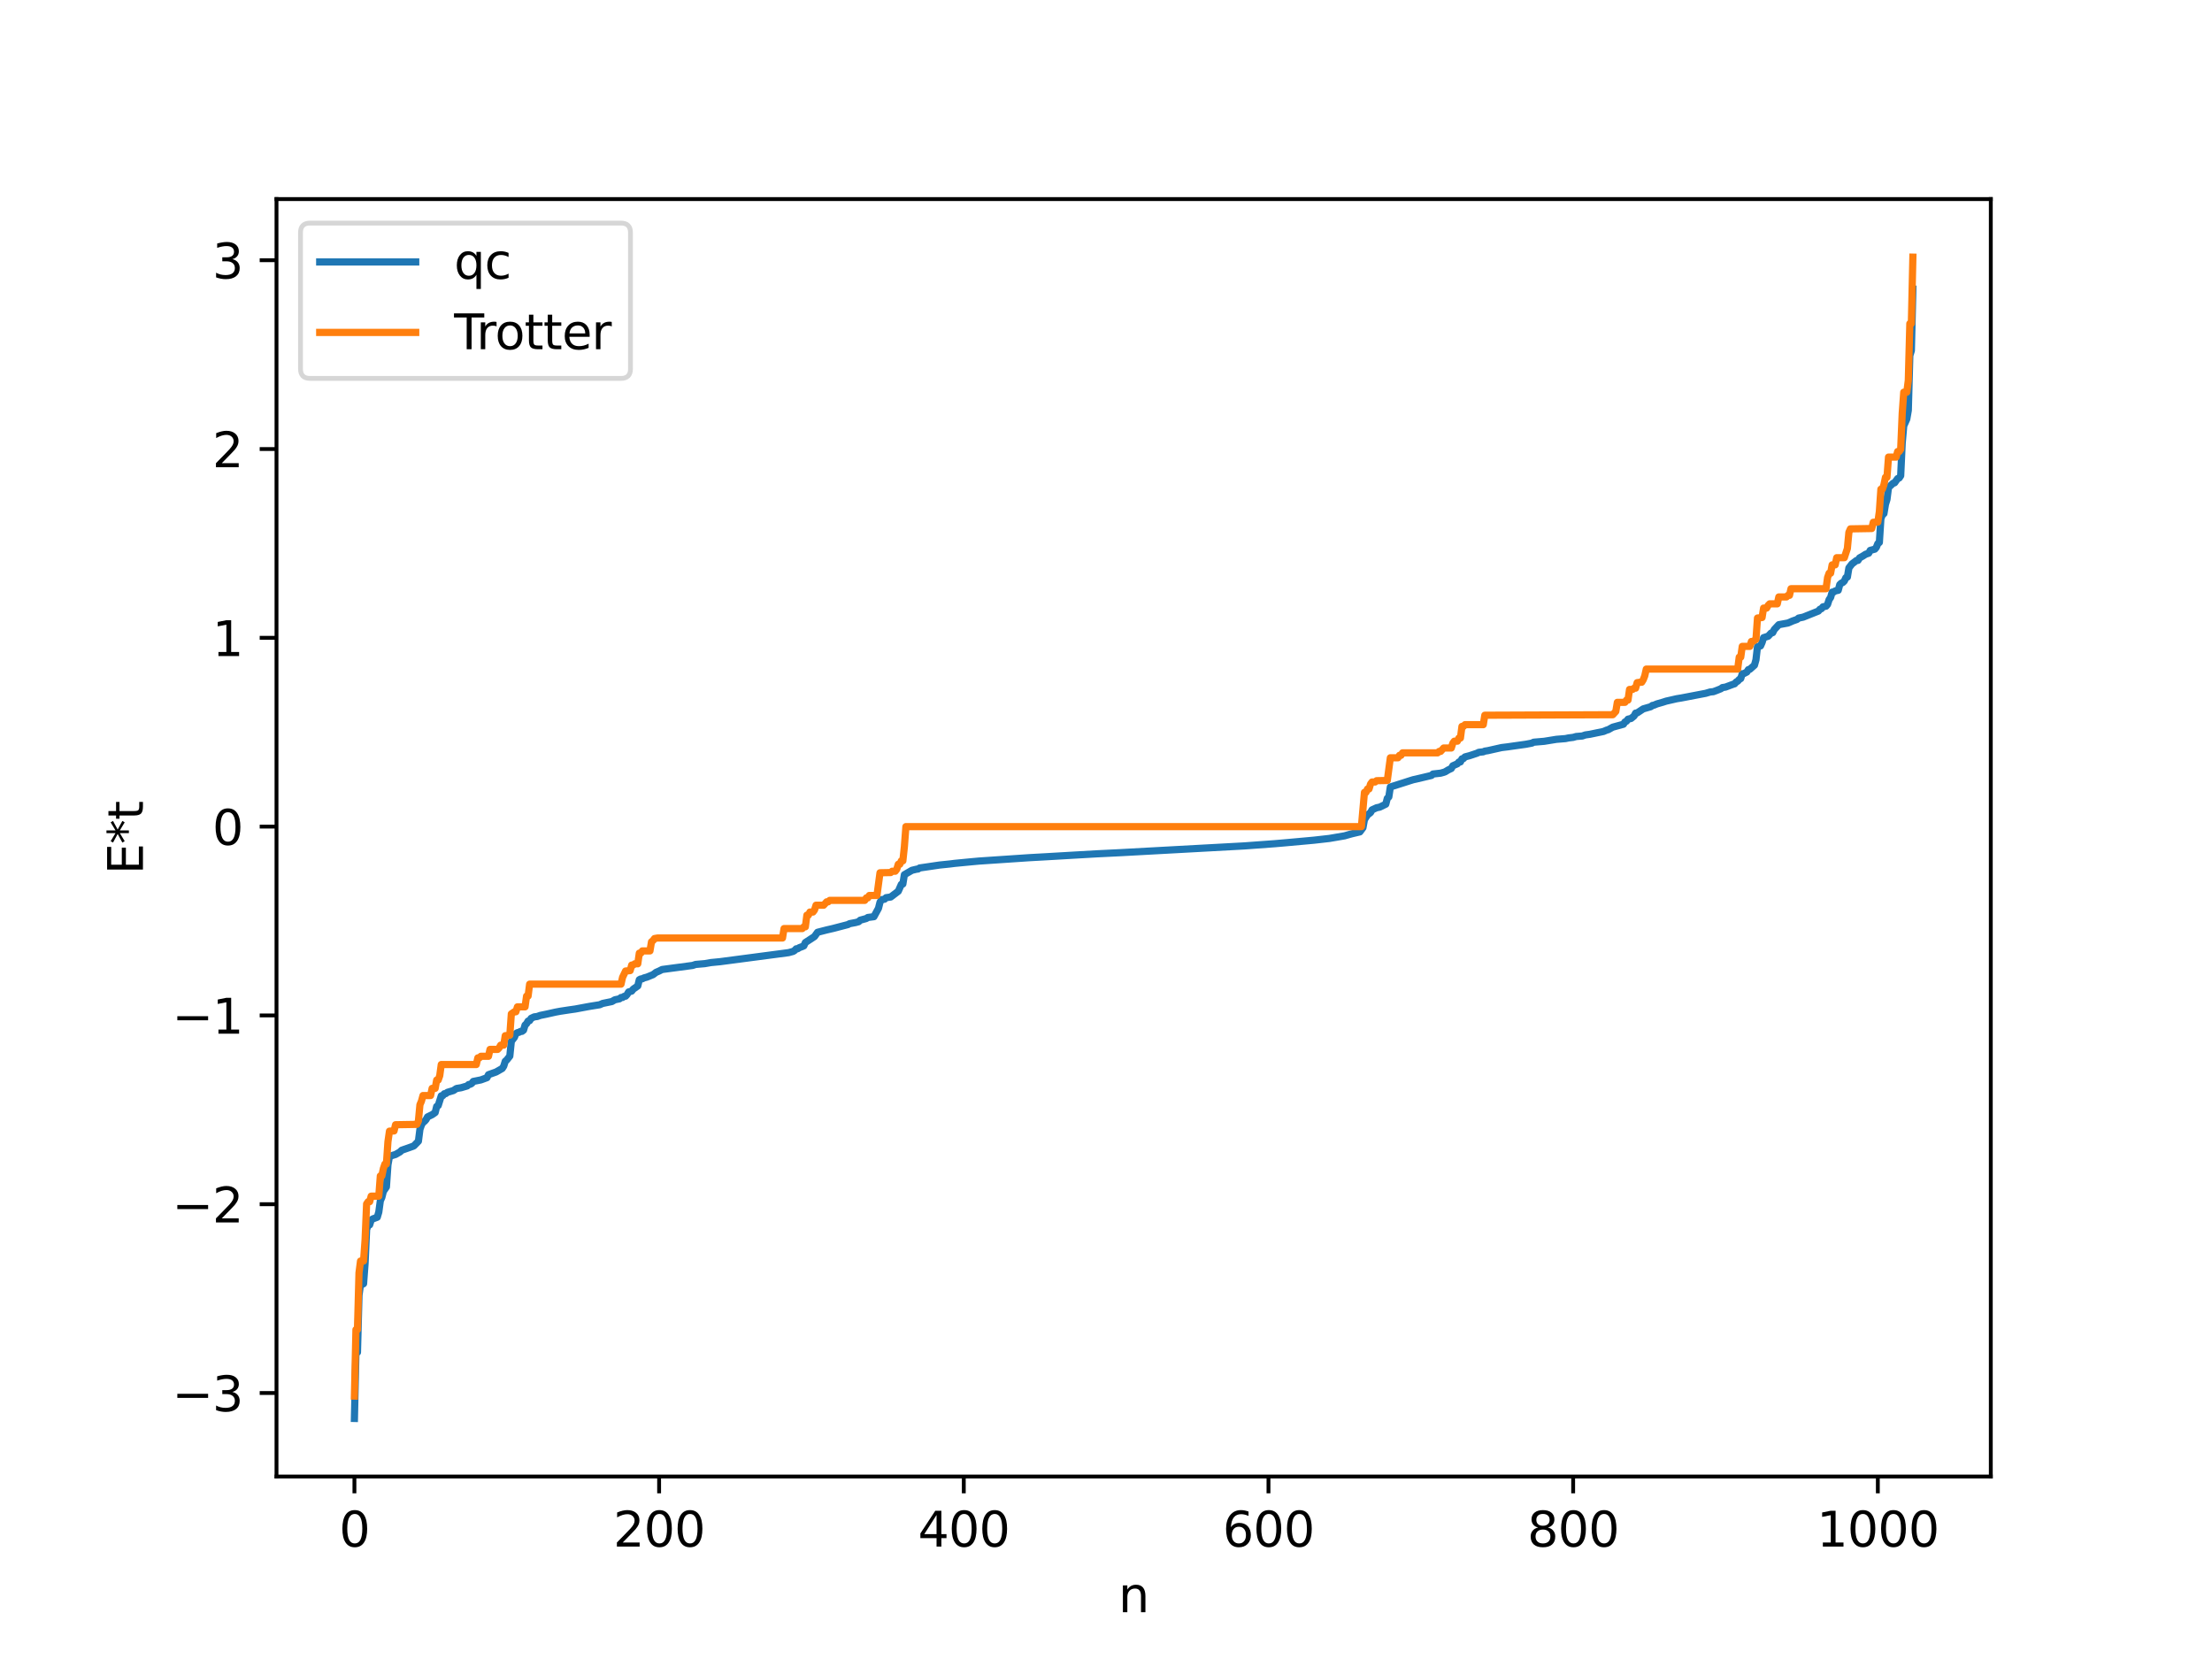 <?xml version="1.0" encoding="utf-8" standalone="no"?>
<!DOCTYPE svg PUBLIC "-//W3C//DTD SVG 1.1//EN"
  "http://www.w3.org/Graphics/SVG/1.1/DTD/svg11.dtd">
<svg xmlns:xlink="http://www.w3.org/1999/xlink" width="460.8pt" height="345.6pt" viewBox="0 0 460.8 345.6" xmlns="http://www.w3.org/2000/svg" version="1.1">
 <defs>
  <style type="text/css">*{stroke-linejoin: round; stroke-linecap: butt}</style>
 </defs>
 <g id="figure_1">
  <g id="patch_1">
   <path d="M 0 345.6 
L 460.8 345.6 
L 460.8 0 
L 0 0 
z
" style="fill: #ffffff"/>
  </g>
  <g id="axes_1">
   <g id="patch_2">
    <path d="M 57.6 307.584 
L 414.72 307.584 
L 414.72 41.472 
L 57.6 41.472 
z
" style="fill: #ffffff"/>
   </g>
   <g id="matplotlib.axis_1">
    <g id="xtick_1">
     <g id="line2d_1">
      <defs>
       <path id="mc416dfebe0" d="M 0 0 
L 0 3.5 
" style="stroke: #000000; stroke-width: 0.8"/>
      </defs>
      <g>
       <use xlink:href="#mc416dfebe0" x="73.833" y="307.584" style="stroke: #000000; stroke-width: 0.8"/>
      </g>
     </g>
     <g id="text_1">
      <!-- 0 -->
      <g transform="translate(70.651 322.182) scale(0.1 -0.1)">
       <defs>
        <path id="DejaVuSans-30" d="M 2034 4250 
Q 1547 4250 1301 3770 
Q 1056 3291 1056 2328 
Q 1056 1369 1301 889 
Q 1547 409 2034 409 
Q 2525 409 2770 889 
Q 3016 1369 3016 2328 
Q 3016 3291 2770 3770 
Q 2525 4250 2034 4250 
z
M 2034 4750 
Q 2819 4750 3233 4129 
Q 3647 3509 3647 2328 
Q 3647 1150 3233 529 
Q 2819 -91 2034 -91 
Q 1250 -91 836 529 
Q 422 1150 422 2328 
Q 422 3509 836 4129 
Q 1250 4750 2034 4750 
z
" transform="scale(0.016)"/>
       </defs>
       <use xlink:href="#DejaVuSans-30"/>
      </g>
     </g>
    </g>
    <g id="xtick_2">
     <g id="line2d_2">
      <g>
       <use xlink:href="#mc416dfebe0" x="137.304" y="307.584" style="stroke: #000000; stroke-width: 0.8"/>
      </g>
     </g>
     <g id="text_2">
      <!-- 200 -->
      <g transform="translate(127.76 322.182) scale(0.1 -0.1)">
       <defs>
        <path id="DejaVuSans-32" d="M 1228 531 
L 3431 531 
L 3431 0 
L 469 0 
L 469 531 
Q 828 903 1448 1529 
Q 2069 2156 2228 2338 
Q 2531 2678 2651 2914 
Q 2772 3150 2772 3378 
Q 2772 3750 2511 3984 
Q 2250 4219 1831 4219 
Q 1534 4219 1204 4116 
Q 875 4013 500 3803 
L 500 4441 
Q 881 4594 1212 4672 
Q 1544 4750 1819 4750 
Q 2544 4750 2975 4387 
Q 3406 4025 3406 3419 
Q 3406 3131 3298 2873 
Q 3191 2616 2906 2266 
Q 2828 2175 2409 1742 
Q 1991 1309 1228 531 
z
" transform="scale(0.016)"/>
       </defs>
       <use xlink:href="#DejaVuSans-32"/>
       <use xlink:href="#DejaVuSans-30" x="63.623"/>
       <use xlink:href="#DejaVuSans-30" x="127.246"/>
      </g>
     </g>
    </g>
    <g id="xtick_3">
     <g id="line2d_3">
      <g>
       <use xlink:href="#mc416dfebe0" x="200.775" y="307.584" style="stroke: #000000; stroke-width: 0.8"/>
      </g>
     </g>
     <g id="text_3">
      <!-- 400 -->
      <g transform="translate(191.231 322.182) scale(0.1 -0.1)">
       <defs>
        <path id="DejaVuSans-34" d="M 2419 4116 
L 825 1625 
L 2419 1625 
L 2419 4116 
z
M 2253 4666 
L 3047 4666 
L 3047 1625 
L 3713 1625 
L 3713 1100 
L 3047 1100 
L 3047 0 
L 2419 0 
L 2419 1100 
L 313 1100 
L 313 1709 
L 2253 4666 
z
" transform="scale(0.016)"/>
       </defs>
       <use xlink:href="#DejaVuSans-34"/>
       <use xlink:href="#DejaVuSans-30" x="63.623"/>
       <use xlink:href="#DejaVuSans-30" x="127.246"/>
      </g>
     </g>
    </g>
    <g id="xtick_4">
     <g id="line2d_4">
      <g>
       <use xlink:href="#mc416dfebe0" x="264.246" y="307.584" style="stroke: #000000; stroke-width: 0.8"/>
      </g>
     </g>
     <g id="text_4">
      <!-- 600 -->
      <g transform="translate(254.702 322.182) scale(0.1 -0.1)">
       <defs>
        <path id="DejaVuSans-36" d="M 2113 2584 
Q 1688 2584 1439 2293 
Q 1191 2003 1191 1497 
Q 1191 994 1439 701 
Q 1688 409 2113 409 
Q 2538 409 2786 701 
Q 3034 994 3034 1497 
Q 3034 2003 2786 2293 
Q 2538 2584 2113 2584 
z
M 3366 4563 
L 3366 3988 
Q 3128 4100 2886 4159 
Q 2644 4219 2406 4219 
Q 1781 4219 1451 3797 
Q 1122 3375 1075 2522 
Q 1259 2794 1537 2939 
Q 1816 3084 2150 3084 
Q 2853 3084 3261 2657 
Q 3669 2231 3669 1497 
Q 3669 778 3244 343 
Q 2819 -91 2113 -91 
Q 1303 -91 875 529 
Q 447 1150 447 2328 
Q 447 3434 972 4092 
Q 1497 4750 2381 4750 
Q 2619 4750 2861 4703 
Q 3103 4656 3366 4563 
z
" transform="scale(0.016)"/>
       </defs>
       <use xlink:href="#DejaVuSans-36"/>
       <use xlink:href="#DejaVuSans-30" x="63.623"/>
       <use xlink:href="#DejaVuSans-30" x="127.246"/>
      </g>
     </g>
    </g>
    <g id="xtick_5">
     <g id="line2d_5">
      <g>
       <use xlink:href="#mc416dfebe0" x="327.717" y="307.584" style="stroke: #000000; stroke-width: 0.8"/>
      </g>
     </g>
     <g id="text_5">
      <!-- 800 -->
      <g transform="translate(318.173 322.182) scale(0.1 -0.1)">
       <defs>
        <path id="DejaVuSans-38" d="M 2034 2216 
Q 1584 2216 1326 1975 
Q 1069 1734 1069 1313 
Q 1069 891 1326 650 
Q 1584 409 2034 409 
Q 2484 409 2743 651 
Q 3003 894 3003 1313 
Q 3003 1734 2745 1975 
Q 2488 2216 2034 2216 
z
M 1403 2484 
Q 997 2584 770 2862 
Q 544 3141 544 3541 
Q 544 4100 942 4425 
Q 1341 4750 2034 4750 
Q 2731 4750 3128 4425 
Q 3525 4100 3525 3541 
Q 3525 3141 3298 2862 
Q 3072 2584 2669 2484 
Q 3125 2378 3379 2068 
Q 3634 1759 3634 1313 
Q 3634 634 3220 271 
Q 2806 -91 2034 -91 
Q 1263 -91 848 271 
Q 434 634 434 1313 
Q 434 1759 690 2068 
Q 947 2378 1403 2484 
z
M 1172 3481 
Q 1172 3119 1398 2916 
Q 1625 2713 2034 2713 
Q 2441 2713 2670 2916 
Q 2900 3119 2900 3481 
Q 2900 3844 2670 4047 
Q 2441 4250 2034 4250 
Q 1625 4250 1398 4047 
Q 1172 3844 1172 3481 
z
" transform="scale(0.016)"/>
       </defs>
       <use xlink:href="#DejaVuSans-38"/>
       <use xlink:href="#DejaVuSans-30" x="63.623"/>
       <use xlink:href="#DejaVuSans-30" x="127.246"/>
      </g>
     </g>
    </g>
    <g id="xtick_6">
     <g id="line2d_6">
      <g>
       <use xlink:href="#mc416dfebe0" x="391.188" y="307.584" style="stroke: #000000; stroke-width: 0.8"/>
      </g>
     </g>
     <g id="text_6">
      <!-- 1000 -->
      <g transform="translate(378.463 322.182) scale(0.1 -0.1)">
       <defs>
        <path id="DejaVuSans-31" d="M 794 531 
L 1825 531 
L 1825 4091 
L 703 3866 
L 703 4441 
L 1819 4666 
L 2450 4666 
L 2450 531 
L 3481 531 
L 3481 0 
L 794 0 
L 794 531 
z
" transform="scale(0.016)"/>
       </defs>
       <use xlink:href="#DejaVuSans-31"/>
       <use xlink:href="#DejaVuSans-30" x="63.623"/>
       <use xlink:href="#DejaVuSans-30" x="127.246"/>
       <use xlink:href="#DejaVuSans-30" x="190.869"/>
      </g>
     </g>
    </g>
    <g id="text_7">
     <!-- n -->
     <g transform="translate(232.991 335.861) scale(0.1 -0.1)">
      <defs>
       <path id="DejaVuSans-6e" d="M 3513 2113 
L 3513 0 
L 2938 0 
L 2938 2094 
Q 2938 2591 2744 2837 
Q 2550 3084 2163 3084 
Q 1697 3084 1428 2787 
Q 1159 2491 1159 1978 
L 1159 0 
L 581 0 
L 581 3500 
L 1159 3500 
L 1159 2956 
Q 1366 3272 1645 3428 
Q 1925 3584 2291 3584 
Q 2894 3584 3203 3211 
Q 3513 2838 3513 2113 
z
" transform="scale(0.016)"/>
      </defs>
      <use xlink:href="#DejaVuSans-6e"/>
     </g>
    </g>
   </g>
   <g id="matplotlib.axis_2">
    <g id="ytick_1">
     <g id="line2d_7">
      <defs>
       <path id="mde6fa778d8" d="M 0 0 
L -3.5 0 
" style="stroke: #000000; stroke-width: 0.8"/>
      </defs>
      <g>
       <use xlink:href="#mde6fa778d8" x="57.6" y="290.19" style="stroke: #000000; stroke-width: 0.8"/>
      </g>
     </g>
     <g id="text_8">
      <!-- −3 -->
      <g transform="translate(35.858 293.99) scale(0.1 -0.1)">
       <defs>
        <path id="DejaVuSans-2212" d="M 678 2272 
L 4684 2272 
L 4684 1741 
L 678 1741 
L 678 2272 
z
" transform="scale(0.016)"/>
        <path id="DejaVuSans-33" d="M 2597 2516 
Q 3050 2419 3304 2112 
Q 3559 1806 3559 1356 
Q 3559 666 3084 287 
Q 2609 -91 1734 -91 
Q 1441 -91 1130 -33 
Q 819 25 488 141 
L 488 750 
Q 750 597 1062 519 
Q 1375 441 1716 441 
Q 2309 441 2620 675 
Q 2931 909 2931 1356 
Q 2931 1769 2642 2001 
Q 2353 2234 1838 2234 
L 1294 2234 
L 1294 2753 
L 1863 2753 
Q 2328 2753 2575 2939 
Q 2822 3125 2822 3475 
Q 2822 3834 2567 4026 
Q 2313 4219 1838 4219 
Q 1578 4219 1281 4162 
Q 984 4106 628 3988 
L 628 4550 
Q 988 4650 1302 4700 
Q 1616 4750 1894 4750 
Q 2613 4750 3031 4423 
Q 3450 4097 3450 3541 
Q 3450 3153 3228 2886 
Q 3006 2619 2597 2516 
z
" transform="scale(0.016)"/>
       </defs>
       <use xlink:href="#DejaVuSans-2212"/>
       <use xlink:href="#DejaVuSans-33" x="83.789"/>
      </g>
     </g>
    </g>
    <g id="ytick_2">
     <g id="line2d_8">
      <g>
       <use xlink:href="#mde6fa778d8" x="57.6" y="250.86" style="stroke: #000000; stroke-width: 0.8"/>
      </g>
     </g>
     <g id="text_9">
      <!-- −2 -->
      <g transform="translate(35.858 254.66) scale(0.1 -0.1)">
       <use xlink:href="#DejaVuSans-2212"/>
       <use xlink:href="#DejaVuSans-32" x="83.789"/>
      </g>
     </g>
    </g>
    <g id="ytick_3">
     <g id="line2d_9">
      <g>
       <use xlink:href="#mde6fa778d8" x="57.6" y="211.53" style="stroke: #000000; stroke-width: 0.8"/>
      </g>
     </g>
     <g id="text_10">
      <!-- −1 -->
      <g transform="translate(35.858 215.329) scale(0.1 -0.1)">
       <use xlink:href="#DejaVuSans-2212"/>
       <use xlink:href="#DejaVuSans-31" x="83.789"/>
      </g>
     </g>
    </g>
    <g id="ytick_4">
     <g id="line2d_10">
      <g>
       <use xlink:href="#mde6fa778d8" x="57.6" y="172.2" style="stroke: #000000; stroke-width: 0.8"/>
      </g>
     </g>
     <g id="text_11">
      <!-- 0 -->
      <g transform="translate(44.237 175.999) scale(0.1 -0.1)">
       <use xlink:href="#DejaVuSans-30"/>
      </g>
     </g>
    </g>
    <g id="ytick_5">
     <g id="line2d_11">
      <g>
       <use xlink:href="#mde6fa778d8" x="57.6" y="132.87" style="stroke: #000000; stroke-width: 0.8"/>
      </g>
     </g>
     <g id="text_12">
      <!-- 1 -->
      <g transform="translate(44.237 136.669) scale(0.1 -0.1)">
       <use xlink:href="#DejaVuSans-31"/>
      </g>
     </g>
    </g>
    <g id="ytick_6">
     <g id="line2d_12">
      <g>
       <use xlink:href="#mde6fa778d8" x="57.6" y="93.54" style="stroke: #000000; stroke-width: 0.8"/>
      </g>
     </g>
     <g id="text_13">
      <!-- 2 -->
      <g transform="translate(44.237 97.339) scale(0.1 -0.1)">
       <use xlink:href="#DejaVuSans-32"/>
      </g>
     </g>
    </g>
    <g id="ytick_7">
     <g id="line2d_13">
      <g>
       <use xlink:href="#mde6fa778d8" x="57.6" y="54.21" style="stroke: #000000; stroke-width: 0.8"/>
      </g>
     </g>
     <g id="text_14">
      <!-- 3 -->
      <g transform="translate(44.237 58.009) scale(0.1 -0.1)">
       <use xlink:href="#DejaVuSans-33"/>
      </g>
     </g>
    </g>
    <g id="text_15">
     <!-- E*t -->
     <g transform="translate(29.778 182.148) rotate(-90) scale(0.1 -0.1)">
      <defs>
       <path id="DejaVuSans-45" d="M 628 4666 
L 3578 4666 
L 3578 4134 
L 1259 4134 
L 1259 2753 
L 3481 2753 
L 3481 2222 
L 1259 2222 
L 1259 531 
L 3634 531 
L 3634 0 
L 628 0 
L 628 4666 
z
" transform="scale(0.016)"/>
       <path id="DejaVuSans-2a" d="M 3009 3897 
L 1888 3291 
L 3009 2681 
L 2828 2375 
L 1778 3009 
L 1778 1831 
L 1422 1831 
L 1422 3009 
L 372 2375 
L 191 2681 
L 1313 3291 
L 191 3897 
L 372 4206 
L 1422 3572 
L 1422 4750 
L 1778 4750 
L 1778 3572 
L 2828 4206 
L 3009 3897 
z
" transform="scale(0.016)"/>
       <path id="DejaVuSans-74" d="M 1172 4494 
L 1172 3500 
L 2356 3500 
L 2356 3053 
L 1172 3053 
L 1172 1153 
Q 1172 725 1289 603 
Q 1406 481 1766 481 
L 2356 481 
L 2356 0 
L 1766 0 
Q 1100 0 847 248 
Q 594 497 594 1153 
L 594 3053 
L 172 3053 
L 172 3500 
L 594 3500 
L 594 4494 
L 1172 4494 
z
" transform="scale(0.016)"/>
      </defs>
      <use xlink:href="#DejaVuSans-45"/>
      <use xlink:href="#DejaVuSans-2a" x="63.184"/>
      <use xlink:href="#DejaVuSans-74" x="113.184"/>
     </g>
    </g>
   </g>
   <g id="line2d_14">
    <path d="M 73.833 295.488 
L 74.15 281.778 
L 74.467 281.714 
L 74.785 269.821 
L 75.102 267.593 
L 75.42 267.591 
L 75.737 267.416 
L 76.054 263.143 
L 76.372 256.142 
L 76.689 255.21 
L 77.006 255.159 
L 77.324 254.159 
L 77.641 253.929 
L 78.593 253.569 
L 78.91 252.495 
L 79.228 250.153 
L 79.545 249.444 
L 79.862 248.183 
L 80.497 247.267 
L 80.815 242.65 
L 81.132 240.913 
L 81.767 240.689 
L 82.401 240.497 
L 83.353 239.948 
L 83.671 239.622 
L 85.575 238.952 
L 86.21 238.716 
L 87.162 237.736 
L 87.479 235.248 
L 87.796 234.354 
L 88.114 233.819 
L 88.431 233.598 
L 88.748 233.241 
L 89.066 232.67 
L 90.018 232.208 
L 90.653 231.764 
L 90.97 230.491 
L 91.287 230.306 
L 91.922 228.286 
L 92.239 228.246 
L 92.557 227.846 
L 92.874 227.812 
L 93.191 227.557 
L 94.461 227.177 
L 95.096 226.752 
L 96.048 226.597 
L 96.682 226.409 
L 97.317 226.223 
L 97.634 225.932 
L 97.952 225.874 
L 98.269 225.703 
L 98.586 225.282 
L 100.173 224.967 
L 101.443 224.502 
L 101.76 223.877 
L 103.347 223.312 
L 104.299 222.767 
L 104.616 222.591 
L 104.934 222.1 
L 105.251 221.089 
L 105.568 220.812 
L 106.203 220.009 
L 106.52 216.919 
L 107.155 216.1 
L 107.472 215.32 
L 107.79 215.115 
L 108.107 215.06 
L 108.424 214.867 
L 108.742 214.847 
L 109.059 214.605 
L 109.377 213.55 
L 109.694 213.252 
L 110.011 212.705 
L 110.329 212.622 
L 110.646 212.132 
L 111.281 211.836 
L 111.915 211.754 
L 112.55 211.527 
L 113.82 211.269 
L 115.724 210.843 
L 116.676 210.666 
L 118.58 210.376 
L 119.849 210.196 
L 122.388 209.723 
L 123.023 209.611 
L 124.927 209.306 
L 125.562 209.03 
L 127.466 208.64 
L 128.1 208.27 
L 129.053 208.074 
L 129.37 207.8 
L 129.687 207.791 
L 130.005 207.565 
L 130.322 207.52 
L 130.639 207.173 
L 130.957 206.639 
L 131.591 206.466 
L 131.909 206.057 
L 132.861 205.389 
L 133.178 204.098 
L 133.496 203.927 
L 133.813 203.906 
L 134.13 203.726 
L 134.765 203.555 
L 136.034 203.038 
L 136.669 202.557 
L 137.304 202.284 
L 137.939 201.963 
L 144.286 201.12 
L 144.92 200.909 
L 146.824 200.743 
L 148.094 200.52 
L 149.998 200.336 
L 164.279 198.453 
L 165.231 198.194 
L 165.548 197.99 
L 165.866 197.653 
L 166.183 197.632 
L 166.5 197.42 
L 167.135 197.183 
L 167.453 197.039 
L 167.77 196.348 
L 169.674 195.101 
L 170.309 194.212 
L 172.213 193.722 
L 173.482 193.43 
L 176.656 192.603 
L 176.973 192.421 
L 178.243 192.181 
L 178.877 192.008 
L 179.195 191.693 
L 180.464 191.345 
L 180.781 191.13 
L 182.051 190.961 
L 183.003 189.211 
L 183.32 187.954 
L 183.638 187.419 
L 184.272 187.319 
L 184.59 187.004 
L 185.542 186.867 
L 187.129 185.662 
L 187.763 184.227 
L 188.081 184.156 
L 188.398 182.217 
L 189.985 181.295 
L 190.937 181.068 
L 191.254 181.032 
L 191.572 180.813 
L 193.158 180.582 
L 195.697 180.206 
L 197.919 179.977 
L 198.871 179.855 
L 202.362 179.52 
L 203.948 179.375 
L 214.421 178.671 
L 217.912 178.477 
L 223.942 178.126 
L 228.385 177.872 
L 233.462 177.623 
L 259.168 176.222 
L 265.515 175.761 
L 267.737 175.57 
L 271.862 175.196 
L 273.767 175.021 
L 276.94 174.662 
L 280.114 174.117 
L 281.066 173.842 
L 281.7 173.671 
L 283.287 173.297 
L 283.922 172.441 
L 284.239 170.743 
L 284.874 169.761 
L 285.509 169.272 
L 285.826 168.706 
L 286.778 168.269 
L 287.413 168.143 
L 288.682 167.526 
L 289 166.308 
L 289.317 166.012 
L 289.634 163.941 
L 292.491 163.034 
L 293.76 162.626 
L 294.395 162.429 
L 295.029 162.291 
L 298.203 161.539 
L 298.52 161.242 
L 300.107 161.064 
L 300.742 160.89 
L 301.059 160.776 
L 301.694 160.391 
L 302.329 160.09 
L 302.646 159.531 
L 303.598 159.108 
L 303.915 158.735 
L 304.233 158.72 
L 304.55 158.081 
L 304.867 158.021 
L 305.185 157.677 
L 306.137 157.424 
L 307.724 156.895 
L 308.041 156.723 
L 308.993 156.618 
L 309.31 156.473 
L 309.945 156.375 
L 312.801 155.734 
L 314.071 155.58 
L 315.023 155.442 
L 317.879 155.041 
L 319.148 154.798 
L 319.466 154.617 
L 321.687 154.426 
L 324.226 154.016 
L 326.13 153.86 
L 326.765 153.724 
L 327.717 153.61 
L 328.352 153.426 
L 329.621 153.321 
L 330.256 153.101 
L 331.208 152.965 
L 334.064 152.369 
L 334.699 152.094 
L 335.016 152.014 
L 335.968 151.482 
L 338.19 150.872 
L 338.507 150.393 
L 338.824 150.243 
L 339.142 149.819 
L 339.777 149.67 
L 340.411 149.157 
L 340.729 148.552 
L 341.046 148.516 
L 342.315 147.672 
L 343.902 147.214 
L 344.22 146.958 
L 344.537 146.904 
L 345.172 146.637 
L 346.441 146.271 
L 347.076 146.063 
L 349.297 145.556 
L 350.249 145.402 
L 355.327 144.431 
L 356.279 144.149 
L 356.914 144.091 
L 357.548 143.856 
L 358.5 143.475 
L 358.818 143.231 
L 359.453 143.135 
L 361.039 142.543 
L 361.357 142.448 
L 361.674 142.072 
L 361.991 141.91 
L 362.309 141.542 
L 362.626 141.359 
L 362.943 140.355 
L 363.261 140.328 
L 363.896 140 
L 364.213 139.498 
L 364.53 139.418 
L 365.482 138.574 
L 365.8 137.442 
L 366.117 134.7 
L 366.752 134.557 
L 367.069 133.846 
L 367.386 132.838 
L 368.339 132.535 
L 368.973 131.861 
L 369.291 131.789 
L 369.608 131.154 
L 370.56 130.134 
L 372.464 129.785 
L 373.416 129.37 
L 374.368 129.031 
L 374.686 128.758 
L 375.638 128.562 
L 378.811 127.295 
L 379.129 126.919 
L 379.446 126.799 
L 379.763 126.409 
L 380.398 126.281 
L 380.715 125.913 
L 381.033 124.914 
L 381.35 124.468 
L 381.667 123.35 
L 381.985 123.327 
L 382.302 123.097 
L 382.937 122.972 
L 383.254 121.793 
L 383.572 121.483 
L 383.889 121.349 
L 384.206 121.042 
L 384.524 120.344 
L 384.841 120.223 
L 385.158 118.307 
L 385.793 117.48 
L 386.745 116.757 
L 387.062 116.738 
L 387.38 116.217 
L 388.015 115.866 
L 388.649 115.461 
L 389.284 115.243 
L 389.601 114.655 
L 390.553 114.4 
L 390.871 114.027 
L 391.188 113.241 
L 391.505 113.005 
L 391.823 108.048 
L 392.14 107.239 
L 392.458 106.989 
L 392.775 105.08 
L 393.092 104.037 
L 393.41 101.555 
L 394.362 100.671 
L 394.679 100.58 
L 395.314 99.7 
L 395.631 99.576 
L 395.948 99.101 
L 396.266 92.283 
L 396.583 88.715 
L 397.218 87.303 
L 397.535 85.477 
L 397.853 74.054 
L 398.17 73.049 
L 398.487 60.235 
L 398.487 60.235 
" clip-path="url(#p582b58bc56)" style="fill: none; stroke: #1f77b4; stroke-width: 1.5; stroke-linecap: square"/>
   </g>
   <g id="line2d_15">
    <path d="M 73.833 290.832 
L 74.15 276.989 
L 74.467 276.989 
L 74.785 265.156 
L 75.102 262.698 
L 75.737 262.698 
L 76.054 258.271 
L 76.372 250.797 
L 76.689 250.338 
L 77.006 250.338 
L 77.324 249.182 
L 78.91 249.182 
L 79.228 244.965 
L 79.545 244.965 
L 79.862 243.439 
L 80.18 242.496 
L 80.497 242.496 
L 80.815 237.833 
L 81.132 235.638 
L 82.084 235.6 
L 82.401 234.302 
L 86.844 234.228 
L 87.162 233.517 
L 87.479 230.138 
L 87.796 229.391 
L 88.114 228.221 
L 89.7 228.221 
L 90.018 226.727 
L 90.653 226.727 
L 90.97 224.991 
L 91.287 224.991 
L 91.605 224.086 
L 91.922 221.76 
L 99.221 221.76 
L 99.539 220.374 
L 99.856 220.374 
L 100.173 220.046 
L 101.76 220.046 
L 102.077 218.61 
L 103.664 218.61 
L 103.981 218.286 
L 104.299 217.725 
L 104.934 217.725 
L 105.251 215.755 
L 106.203 215.656 
L 106.52 211.209 
L 107.155 210.77 
L 107.472 210.77 
L 107.79 209.746 
L 109.377 209.746 
L 109.694 207.499 
L 110.011 207.499 
L 110.329 205.017 
L 129.37 205.017 
L 129.687 203.606 
L 130.322 202.279 
L 131.274 202.195 
L 131.591 201.041 
L 131.909 201.041 
L 132.226 200.777 
L 132.861 200.777 
L 133.178 198.555 
L 133.496 198.555 
L 133.813 198.09 
L 135.4 198.09 
L 135.717 196.196 
L 136.034 195.94 
L 136.352 195.513 
L 136.986 195.405 
L 163.01 195.405 
L 163.327 193.439 
L 167.135 193.439 
L 167.453 193.079 
L 167.77 193.079 
L 168.087 190.646 
L 168.405 190.646 
L 168.722 189.996 
L 169.357 189.996 
L 169.674 189.577 
L 169.991 188.573 
L 171.578 188.573 
L 172.213 187.866 
L 172.53 187.866 
L 172.848 187.565 
L 180.147 187.565 
L 180.464 187.048 
L 180.781 187.048 
L 181.099 186.541 
L 182.686 186.541 
L 183.32 181.812 
L 185.542 181.77 
L 185.859 181.495 
L 186.494 181.495 
L 186.811 181.08 
L 187.129 180.04 
L 187.446 180.04 
L 187.763 179.335 
L 188.081 179.335 
L 188.398 176.394 
L 188.715 172.2 
L 283.605 172.2 
L 284.239 165.065 
L 284.557 165.065 
L 284.874 164.361 
L 285.191 164.361 
L 285.509 163.32 
L 285.826 162.905 
L 286.461 162.905 
L 286.778 162.631 
L 289 162.588 
L 289.634 157.859 
L 291.221 157.859 
L 291.539 157.352 
L 291.856 157.352 
L 292.173 156.835 
L 299.472 156.835 
L 299.79 156.535 
L 300.107 156.535 
L 300.742 155.827 
L 302.329 155.827 
L 302.646 154.823 
L 302.963 154.404 
L 303.598 154.404 
L 303.915 153.754 
L 304.233 153.754 
L 304.55 151.321 
L 304.867 151.321 
L 305.185 150.962 
L 308.993 150.962 
L 309.31 148.995 
L 335.968 148.888 
L 336.603 148.204 
L 336.92 146.31 
L 338.507 146.31 
L 338.824 145.845 
L 339.142 145.845 
L 339.459 143.623 
L 340.094 143.623 
L 340.411 143.36 
L 340.729 143.36 
L 341.046 142.206 
L 341.681 142.121 
L 341.998 142.121 
L 342.315 141.608 
L 342.633 140.794 
L 342.95 139.384 
L 361.991 139.384 
L 362.309 136.901 
L 362.626 136.901 
L 362.943 134.654 
L 364.53 134.654 
L 364.848 133.63 
L 365.165 133.63 
L 365.8 133.191 
L 366.117 128.744 
L 367.069 128.645 
L 367.386 126.675 
L 368.021 126.675 
L 368.339 126.115 
L 368.656 125.791 
L 370.243 125.791 
L 370.56 124.354 
L 372.147 124.354 
L 372.464 124.026 
L 372.781 124.026 
L 373.099 122.64 
L 380.398 122.64 
L 380.715 120.314 
L 381.033 119.409 
L 381.35 119.409 
L 381.667 117.673 
L 382.302 117.673 
L 382.62 116.179 
L 384.206 116.179 
L 384.841 114.262 
L 385.158 110.884 
L 385.476 110.172 
L 389.919 110.099 
L 390.236 108.8 
L 391.188 108.762 
L 391.505 106.567 
L 391.823 101.905 
L 392.14 101.905 
L 392.458 100.962 
L 392.775 99.435 
L 393.092 99.435 
L 393.41 95.219 
L 394.996 95.219 
L 395.314 94.062 
L 395.631 94.062 
L 395.948 93.604 
L 396.266 86.129 
L 396.583 81.702 
L 397.218 81.702 
L 397.535 79.244 
L 397.853 67.411 
L 398.17 67.411 
L 398.487 53.568 
L 398.487 53.568 
" clip-path="url(#p582b58bc56)" style="fill: none; stroke: #ff7f0e; stroke-width: 1.5; stroke-linecap: square"/>
   </g>
   <g id="patch_3">
    <path d="M 57.6 307.584 
L 57.6 41.472 
" style="fill: none; stroke: #000000; stroke-width: 0.8; stroke-linejoin: miter; stroke-linecap: square"/>
   </g>
   <g id="patch_4">
    <path d="M 414.72 307.584 
L 414.72 41.472 
" style="fill: none; stroke: #000000; stroke-width: 0.8; stroke-linejoin: miter; stroke-linecap: square"/>
   </g>
   <g id="patch_5">
    <path d="M 57.6 307.584 
L 414.72 307.584 
" style="fill: none; stroke: #000000; stroke-width: 0.8; stroke-linejoin: miter; stroke-linecap: square"/>
   </g>
   <g id="patch_6">
    <path d="M 57.6 41.472 
L 414.72 41.472 
" style="fill: none; stroke: #000000; stroke-width: 0.8; stroke-linejoin: miter; stroke-linecap: square"/>
   </g>
   <g id="legend_1">
    <g id="patch_7">
     <path d="M 64.6 78.828 
L 129.342 78.828 
Q 131.342 78.828 131.342 76.828 
L 131.342 48.472 
Q 131.342 46.472 129.342 46.472 
L 64.6 46.472 
Q 62.6 46.472 62.6 48.472 
L 62.6 76.828 
Q 62.6 78.828 64.6 78.828 
z
" style="fill: #ffffff; opacity: 0.8; stroke: #cccccc; stroke-linejoin: miter"/>
    </g>
    <g id="line2d_16">
     <path d="M 66.6 54.57 
L 76.6 54.57 
L 86.6 54.57 
" style="fill: none; stroke: #1f77b4; stroke-width: 1.5; stroke-linecap: square"/>
    </g>
    <g id="text_16">
     <!-- qc -->
     <g transform="translate(94.6 58.07) scale(0.1 -0.1)">
      <defs>
       <path id="DejaVuSans-71" d="M 947 1747 
Q 947 1113 1208 752 
Q 1469 391 1925 391 
Q 2381 391 2643 752 
Q 2906 1113 2906 1747 
Q 2906 2381 2643 2742 
Q 2381 3103 1925 3103 
Q 1469 3103 1208 2742 
Q 947 2381 947 1747 
z
M 2906 525 
Q 2725 213 2448 61 
Q 2172 -91 1784 -91 
Q 1150 -91 751 415 
Q 353 922 353 1747 
Q 353 2572 751 3078 
Q 1150 3584 1784 3584 
Q 2172 3584 2448 3432 
Q 2725 3281 2906 2969 
L 2906 3500 
L 3481 3500 
L 3481 -1331 
L 2906 -1331 
L 2906 525 
z
" transform="scale(0.016)"/>
       <path id="DejaVuSans-63" d="M 3122 3366 
L 3122 2828 
Q 2878 2963 2633 3030 
Q 2388 3097 2138 3097 
Q 1578 3097 1268 2742 
Q 959 2388 959 1747 
Q 959 1106 1268 751 
Q 1578 397 2138 397 
Q 2388 397 2633 464 
Q 2878 531 3122 666 
L 3122 134 
Q 2881 22 2623 -34 
Q 2366 -91 2075 -91 
Q 1284 -91 818 406 
Q 353 903 353 1747 
Q 353 2603 823 3093 
Q 1294 3584 2113 3584 
Q 2378 3584 2631 3529 
Q 2884 3475 3122 3366 
z
" transform="scale(0.016)"/>
      </defs>
      <use xlink:href="#DejaVuSans-71"/>
      <use xlink:href="#DejaVuSans-63" x="63.477"/>
     </g>
    </g>
    <g id="line2d_17">
     <path d="M 66.6 69.249 
L 76.6 69.249 
L 86.6 69.249 
" style="fill: none; stroke: #ff7f0e; stroke-width: 1.5; stroke-linecap: square"/>
    </g>
    <g id="text_17">
     <!-- Trotter -->
     <g transform="translate(94.6 72.749) scale(0.1 -0.1)">
      <defs>
       <path id="DejaVuSans-54" d="M -19 4666 
L 3928 4666 
L 3928 4134 
L 2272 4134 
L 2272 0 
L 1638 0 
L 1638 4134 
L -19 4134 
L -19 4666 
z
" transform="scale(0.016)"/>
       <path id="DejaVuSans-72" d="M 2631 2963 
Q 2534 3019 2420 3045 
Q 2306 3072 2169 3072 
Q 1681 3072 1420 2755 
Q 1159 2438 1159 1844 
L 1159 0 
L 581 0 
L 581 3500 
L 1159 3500 
L 1159 2956 
Q 1341 3275 1631 3429 
Q 1922 3584 2338 3584 
Q 2397 3584 2469 3576 
Q 2541 3569 2628 3553 
L 2631 2963 
z
" transform="scale(0.016)"/>
       <path id="DejaVuSans-6f" d="M 1959 3097 
Q 1497 3097 1228 2736 
Q 959 2375 959 1747 
Q 959 1119 1226 758 
Q 1494 397 1959 397 
Q 2419 397 2687 759 
Q 2956 1122 2956 1747 
Q 2956 2369 2687 2733 
Q 2419 3097 1959 3097 
z
M 1959 3584 
Q 2709 3584 3137 3096 
Q 3566 2609 3566 1747 
Q 3566 888 3137 398 
Q 2709 -91 1959 -91 
Q 1206 -91 779 398 
Q 353 888 353 1747 
Q 353 2609 779 3096 
Q 1206 3584 1959 3584 
z
" transform="scale(0.016)"/>
       <path id="DejaVuSans-65" d="M 3597 1894 
L 3597 1613 
L 953 1613 
Q 991 1019 1311 708 
Q 1631 397 2203 397 
Q 2534 397 2845 478 
Q 3156 559 3463 722 
L 3463 178 
Q 3153 47 2828 -22 
Q 2503 -91 2169 -91 
Q 1331 -91 842 396 
Q 353 884 353 1716 
Q 353 2575 817 3079 
Q 1281 3584 2069 3584 
Q 2775 3584 3186 3129 
Q 3597 2675 3597 1894 
z
M 3022 2063 
Q 3016 2534 2758 2815 
Q 2500 3097 2075 3097 
Q 1594 3097 1305 2825 
Q 1016 2553 972 2059 
L 3022 2063 
z
" transform="scale(0.016)"/>
      </defs>
      <use xlink:href="#DejaVuSans-54"/>
      <use xlink:href="#DejaVuSans-72" x="46.334"/>
      <use xlink:href="#DejaVuSans-6f" x="85.197"/>
      <use xlink:href="#DejaVuSans-74" x="146.379"/>
      <use xlink:href="#DejaVuSans-74" x="185.588"/>
      <use xlink:href="#DejaVuSans-65" x="224.797"/>
      <use xlink:href="#DejaVuSans-72" x="286.32"/>
     </g>
    </g>
   </g>
  </g>
 </g>
 <defs>
  <clipPath id="p582b58bc56">
   <rect x="57.6" y="41.472" width="357.12" height="266.112"/>
  </clipPath>
 </defs>
</svg>
